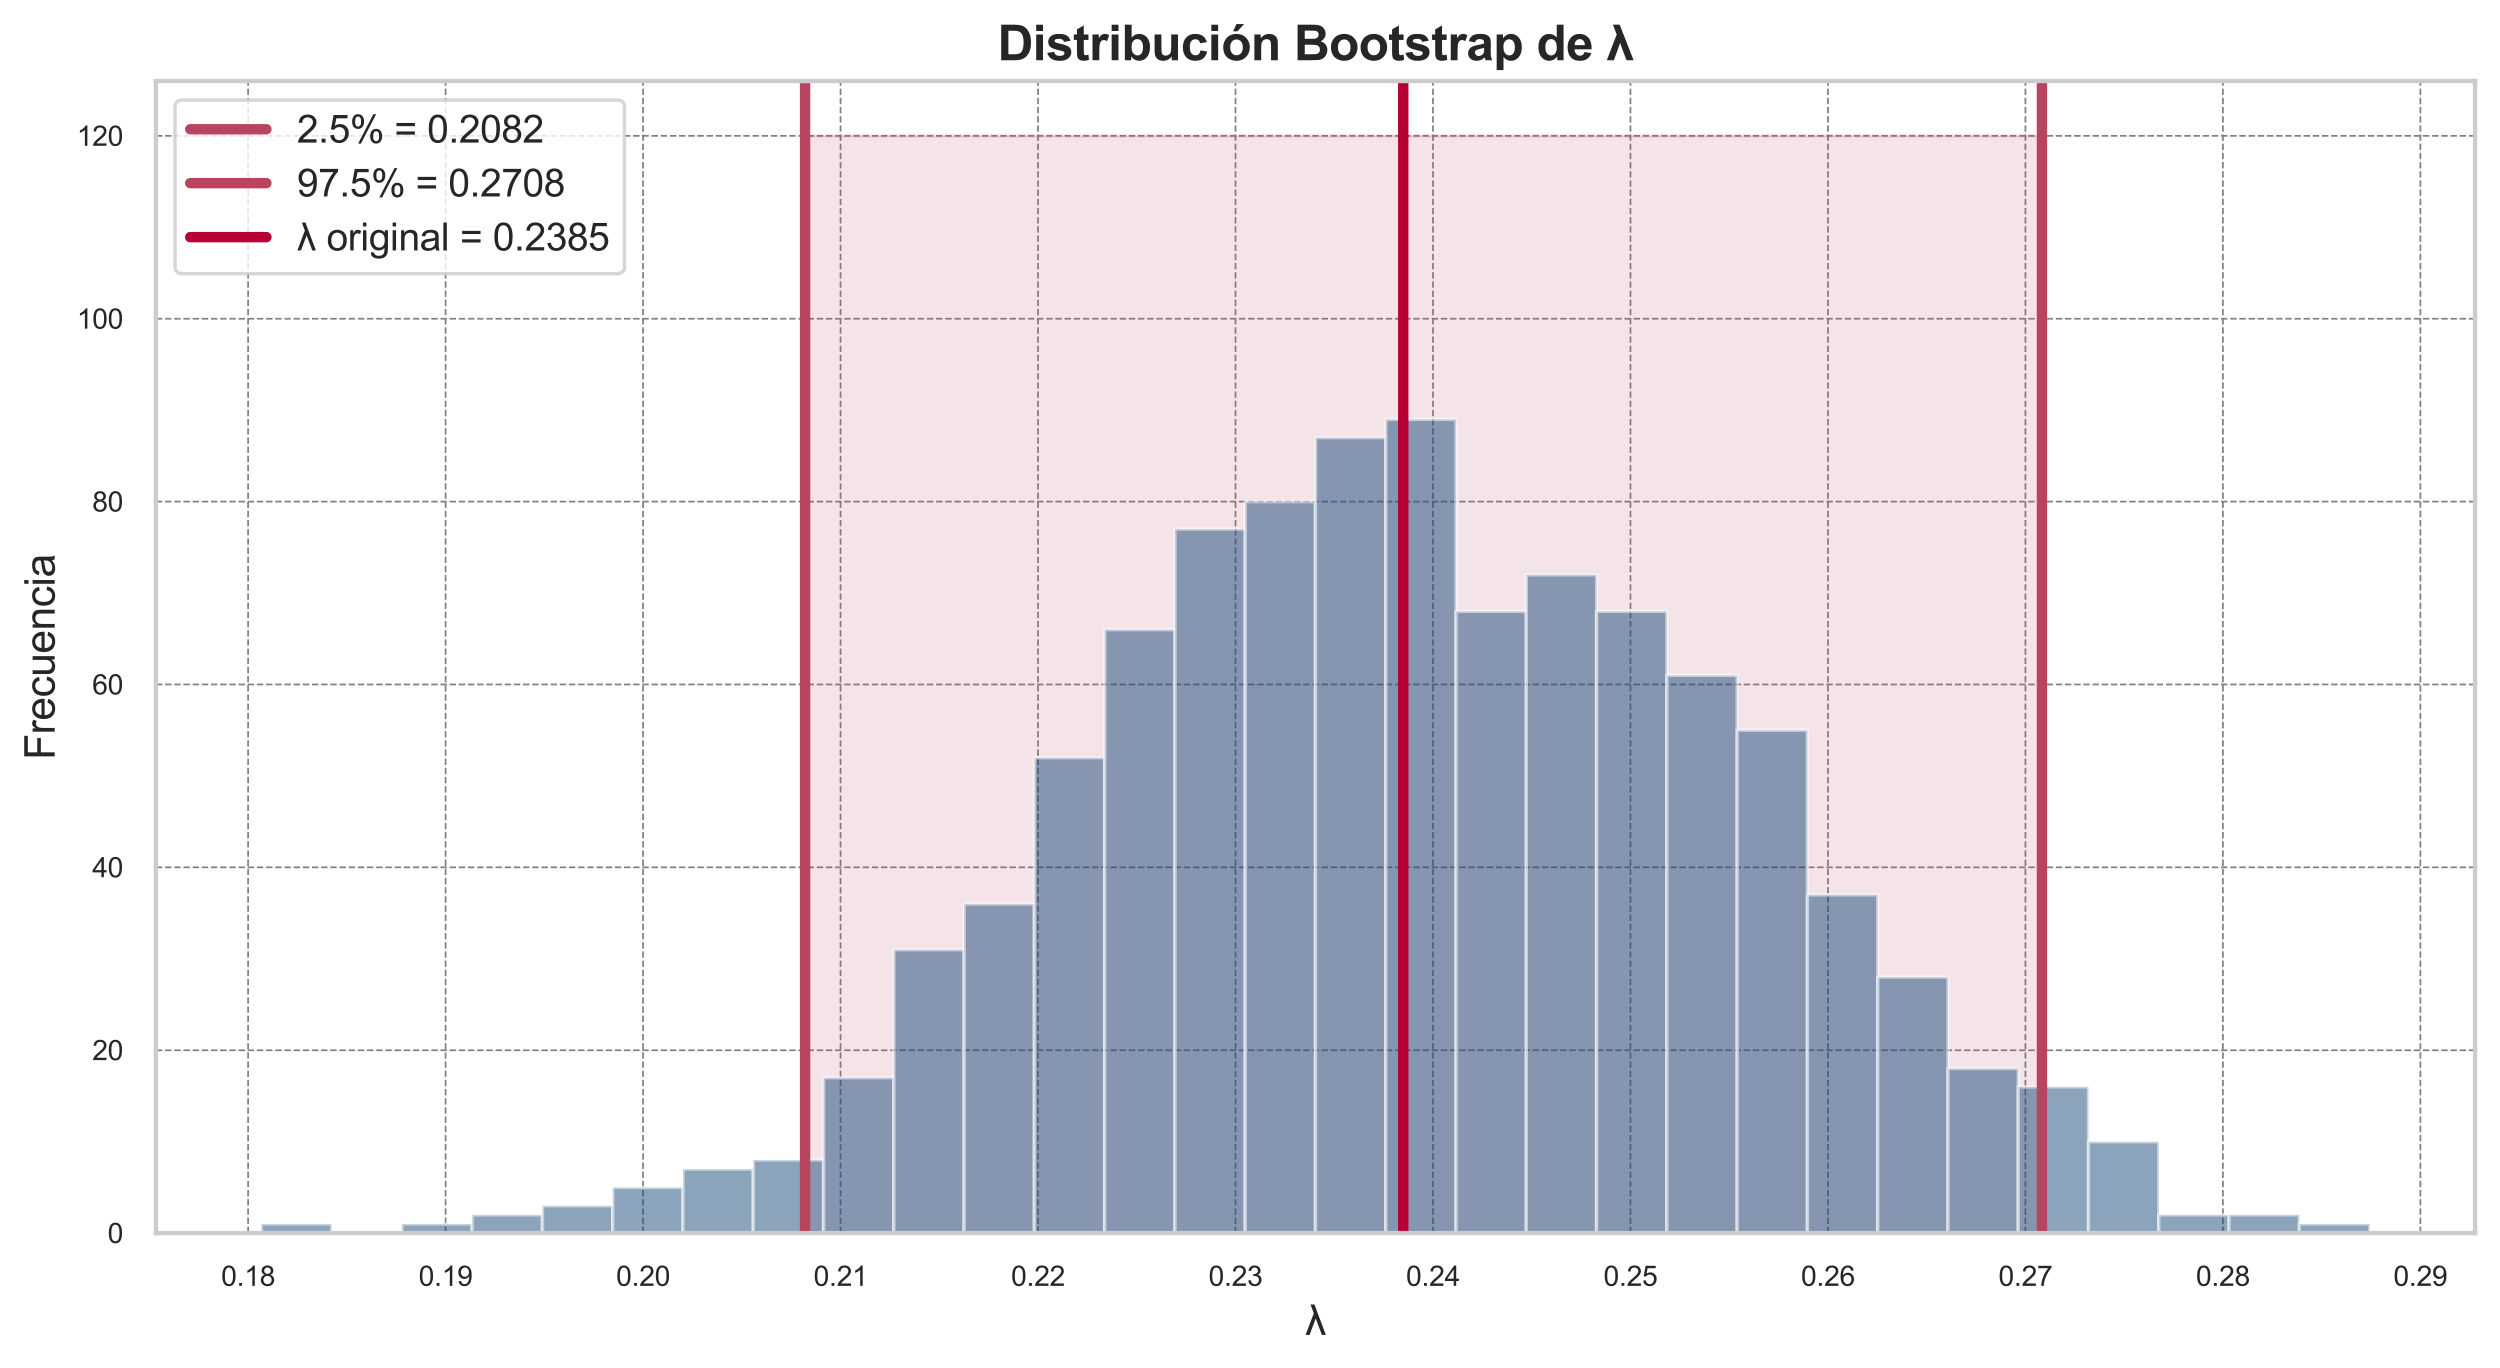 <?xml version="1.0" encoding="utf-8" standalone="no"?>
<!DOCTYPE svg PUBLIC "-//W3C//DTD SVG 1.1//EN"
  "http://www.w3.org/Graphics/SVG/1.1/DTD/svg11.dtd">
<svg xmlns:xlink="http://www.w3.org/1999/xlink" width="721.821pt" height="395.022pt" viewBox="0 0 721.821 395.022" xmlns="http://www.w3.org/2000/svg" version="1.1">
 <defs>
  <style type="text/css">*{stroke-linejoin: round; stroke-linecap: butt}</style>
 </defs>
 <g id="figure_1">
  <g id="patch_1">
   <path d="M 0 395.022 
L 721.821 395.022 
L 721.821 0 
L 0 0 
z
" style="fill: #ffffff"/>
  </g>
  <g id="axes_1">
   <g id="patch_2">
    <path d="M 45.021 356.032 
L 714.621 356.032 
L 714.621 23.392 
L 45.021 23.392 
z
" style="fill: #ffffff"/>
   </g>
   <g id="matplotlib.axis_1">
    <g id="xtick_1">
     <g id="line2d_1">
      <path d="M 71.636 356.032 
L 71.636 23.392 
" clip-path="url(#pc1fbf8df6e)" style="fill: none; stroke-dasharray: 1.85,0.8; stroke-dashoffset: 0; stroke: #808080; stroke-width: 0.5"/>
     </g>
     <g id="text_1">
      <!-- 0.18 -->
      <g style="fill: #262626" transform="translate(63.851 371.258) scale(0.08 -0.08)">
       <defs>
        <path id="ArialMT-30" d="M 266 2259 
Q 266 3072 433 3567 
Q 600 4063 929 4331 
Q 1259 4600 1759 4600 
Q 2128 4600 2406 4451 
Q 2684 4303 2865 4023 
Q 3047 3744 3150 3342 
Q 3253 2941 3253 2259 
Q 3253 1453 3087 958 
Q 2922 463 2592 192 
Q 2263 -78 1759 -78 
Q 1097 -78 719 397 
Q 266 969 266 2259 
z
M 844 2259 
Q 844 1131 1108 757 
Q 1372 384 1759 384 
Q 2147 384 2411 759 
Q 2675 1134 2675 2259 
Q 2675 3391 2411 3762 
Q 2147 4134 1753 4134 
Q 1366 4134 1134 3806 
Q 844 3388 844 2259 
z
" transform="scale(0.016)"/>
        <path id="ArialMT-2e" d="M 581 0 
L 581 641 
L 1222 641 
L 1222 0 
L 581 0 
z
" transform="scale(0.016)"/>
        <path id="ArialMT-31" d="M 2384 0 
L 1822 0 
L 1822 3584 
Q 1619 3391 1289 3197 
Q 959 3003 697 2906 
L 697 3450 
Q 1169 3672 1522 3987 
Q 1875 4303 2022 4600 
L 2384 4600 
L 2384 0 
z
" transform="scale(0.016)"/>
        <path id="ArialMT-38" d="M 1131 2484 
Q 781 2613 612 2850 
Q 444 3088 444 3419 
Q 444 3919 803 4259 
Q 1163 4600 1759 4600 
Q 2359 4600 2725 4251 
Q 3091 3903 3091 3403 
Q 3091 3084 2923 2848 
Q 2756 2613 2416 2484 
Q 2838 2347 3058 2040 
Q 3278 1734 3278 1309 
Q 3278 722 2862 322 
Q 2447 -78 1769 -78 
Q 1091 -78 675 323 
Q 259 725 259 1325 
Q 259 1772 486 2073 
Q 713 2375 1131 2484 
z
M 1019 3438 
Q 1019 3113 1228 2906 
Q 1438 2700 1772 2700 
Q 2097 2700 2305 2904 
Q 2513 3109 2513 3406 
Q 2513 3716 2298 3927 
Q 2084 4138 1766 4138 
Q 1444 4138 1231 3931 
Q 1019 3725 1019 3438 
z
M 838 1322 
Q 838 1081 952 856 
Q 1066 631 1291 507 
Q 1516 384 1775 384 
Q 2178 384 2440 643 
Q 2703 903 2703 1303 
Q 2703 1709 2433 1975 
Q 2163 2241 1756 2241 
Q 1359 2241 1098 1978 
Q 838 1716 838 1322 
z
" transform="scale(0.016)"/>
       </defs>
       <use xlink:href="#ArialMT-30"/>
       <use xlink:href="#ArialMT-2e" x="55.615"/>
       <use xlink:href="#ArialMT-31" x="83.398"/>
       <use xlink:href="#ArialMT-38" x="139.014"/>
      </g>
     </g>
    </g>
    <g id="xtick_2">
     <g id="line2d_2">
      <path d="M 128.654 356.032 
L 128.654 23.392 
" clip-path="url(#pc1fbf8df6e)" style="fill: none; stroke-dasharray: 1.85,0.8; stroke-dashoffset: 0; stroke: #808080; stroke-width: 0.5"/>
     </g>
     <g id="text_2">
      <!-- 0.19 -->
      <g style="fill: #262626" transform="translate(120.869 371.258) scale(0.08 -0.08)">
       <defs>
        <path id="ArialMT-39" d="M 350 1059 
L 891 1109 
Q 959 728 1153 556 
Q 1347 384 1650 384 
Q 1909 384 2104 503 
Q 2300 622 2425 820 
Q 2550 1019 2634 1356 
Q 2719 1694 2719 2044 
Q 2719 2081 2716 2156 
Q 2547 1888 2255 1720 
Q 1963 1553 1622 1553 
Q 1053 1553 659 1965 
Q 266 2378 266 3053 
Q 266 3750 677 4175 
Q 1088 4600 1706 4600 
Q 2153 4600 2523 4359 
Q 2894 4119 3086 3673 
Q 3278 3228 3278 2384 
Q 3278 1506 3087 986 
Q 2897 466 2520 194 
Q 2144 -78 1638 -78 
Q 1100 -78 759 220 
Q 419 519 350 1059 
z
M 2653 3081 
Q 2653 3566 2395 3850 
Q 2138 4134 1775 4134 
Q 1400 4134 1122 3828 
Q 844 3522 844 3034 
Q 844 2597 1108 2323 
Q 1372 2050 1759 2050 
Q 2150 2050 2401 2323 
Q 2653 2597 2653 3081 
z
" transform="scale(0.016)"/>
       </defs>
       <use xlink:href="#ArialMT-30"/>
       <use xlink:href="#ArialMT-2e" x="55.615"/>
       <use xlink:href="#ArialMT-31" x="83.398"/>
       <use xlink:href="#ArialMT-39" x="139.014"/>
      </g>
     </g>
    </g>
    <g id="xtick_3">
     <g id="line2d_3">
      <path d="M 185.672 356.032 
L 185.672 23.392 
" clip-path="url(#pc1fbf8df6e)" style="fill: none; stroke-dasharray: 1.85,0.8; stroke-dashoffset: 0; stroke: #808080; stroke-width: 0.5"/>
     </g>
     <g id="text_3">
      <!-- 0.20 -->
      <g style="fill: #262626" transform="translate(177.887 371.258) scale(0.08 -0.08)">
       <defs>
        <path id="ArialMT-32" d="M 3222 541 
L 3222 0 
L 194 0 
Q 188 203 259 391 
Q 375 700 629 1000 
Q 884 1300 1366 1694 
Q 2113 2306 2375 2664 
Q 2638 3022 2638 3341 
Q 2638 3675 2398 3904 
Q 2159 4134 1775 4134 
Q 1369 4134 1125 3890 
Q 881 3647 878 3216 
L 300 3275 
Q 359 3922 746 4261 
Q 1134 4600 1788 4600 
Q 2447 4600 2831 4234 
Q 3216 3869 3216 3328 
Q 3216 3053 3103 2787 
Q 2991 2522 2730 2228 
Q 2469 1934 1863 1422 
Q 1356 997 1212 845 
Q 1069 694 975 541 
L 3222 541 
z
" transform="scale(0.016)"/>
       </defs>
       <use xlink:href="#ArialMT-30"/>
       <use xlink:href="#ArialMT-2e" x="55.615"/>
       <use xlink:href="#ArialMT-32" x="83.398"/>
       <use xlink:href="#ArialMT-30" x="139.014"/>
      </g>
     </g>
    </g>
    <g id="xtick_4">
     <g id="line2d_4">
      <path d="M 242.689 356.032 
L 242.689 23.392 
" clip-path="url(#pc1fbf8df6e)" style="fill: none; stroke-dasharray: 1.85,0.8; stroke-dashoffset: 0; stroke: #808080; stroke-width: 0.5"/>
     </g>
     <g id="text_4">
      <!-- 0.21 -->
      <g style="fill: #262626" transform="translate(234.905 371.258) scale(0.08 -0.08)">
       <use xlink:href="#ArialMT-30"/>
       <use xlink:href="#ArialMT-2e" x="55.615"/>
       <use xlink:href="#ArialMT-32" x="83.398"/>
       <use xlink:href="#ArialMT-31" x="139.014"/>
      </g>
     </g>
    </g>
    <g id="xtick_5">
     <g id="line2d_5">
      <path d="M 299.707 356.032 
L 299.707 23.392 
" clip-path="url(#pc1fbf8df6e)" style="fill: none; stroke-dasharray: 1.85,0.8; stroke-dashoffset: 0; stroke: #808080; stroke-width: 0.5"/>
     </g>
     <g id="text_5">
      <!-- 0.22 -->
      <g style="fill: #262626" transform="translate(291.923 371.258) scale(0.08 -0.08)">
       <use xlink:href="#ArialMT-30"/>
       <use xlink:href="#ArialMT-2e" x="55.615"/>
       <use xlink:href="#ArialMT-32" x="83.398"/>
       <use xlink:href="#ArialMT-32" x="139.014"/>
      </g>
     </g>
    </g>
    <g id="xtick_6">
     <g id="line2d_6">
      <path d="M 356.725 356.032 
L 356.725 23.392 
" clip-path="url(#pc1fbf8df6e)" style="fill: none; stroke-dasharray: 1.85,0.8; stroke-dashoffset: 0; stroke: #808080; stroke-width: 0.5"/>
     </g>
     <g id="text_6">
      <!-- 0.23 -->
      <g style="fill: #262626" transform="translate(348.941 371.258) scale(0.08 -0.08)">
       <defs>
        <path id="ArialMT-33" d="M 269 1209 
L 831 1284 
Q 928 806 1161 595 
Q 1394 384 1728 384 
Q 2125 384 2398 659 
Q 2672 934 2672 1341 
Q 2672 1728 2419 1979 
Q 2166 2231 1775 2231 
Q 1616 2231 1378 2169 
L 1441 2663 
Q 1497 2656 1531 2656 
Q 1891 2656 2178 2843 
Q 2466 3031 2466 3422 
Q 2466 3731 2256 3934 
Q 2047 4138 1716 4138 
Q 1388 4138 1169 3931 
Q 950 3725 888 3313 
L 325 3413 
Q 428 3978 793 4289 
Q 1159 4600 1703 4600 
Q 2078 4600 2393 4439 
Q 2709 4278 2876 4000 
Q 3044 3722 3044 3409 
Q 3044 3113 2884 2869 
Q 2725 2625 2413 2481 
Q 2819 2388 3044 2092 
Q 3269 1797 3269 1353 
Q 3269 753 2831 336 
Q 2394 -81 1725 -81 
Q 1122 -81 723 278 
Q 325 638 269 1209 
z
" transform="scale(0.016)"/>
       </defs>
       <use xlink:href="#ArialMT-30"/>
       <use xlink:href="#ArialMT-2e" x="55.615"/>
       <use xlink:href="#ArialMT-32" x="83.398"/>
       <use xlink:href="#ArialMT-33" x="139.014"/>
      </g>
     </g>
    </g>
    <g id="xtick_7">
     <g id="line2d_7">
      <path d="M 413.743 356.032 
L 413.743 23.392 
" clip-path="url(#pc1fbf8df6e)" style="fill: none; stroke-dasharray: 1.85,0.8; stroke-dashoffset: 0; stroke: #808080; stroke-width: 0.5"/>
     </g>
     <g id="text_7">
      <!-- 0.24 -->
      <g style="fill: #262626" transform="translate(405.959 371.258) scale(0.08 -0.08)">
       <defs>
        <path id="ArialMT-34" d="M 2069 0 
L 2069 1097 
L 81 1097 
L 81 1613 
L 2172 4581 
L 2631 4581 
L 2631 1613 
L 3250 1613 
L 3250 1097 
L 2631 1097 
L 2631 0 
L 2069 0 
z
M 2069 1613 
L 2069 3678 
L 634 1613 
L 2069 1613 
z
" transform="scale(0.016)"/>
       </defs>
       <use xlink:href="#ArialMT-30"/>
       <use xlink:href="#ArialMT-2e" x="55.615"/>
       <use xlink:href="#ArialMT-32" x="83.398"/>
       <use xlink:href="#ArialMT-34" x="139.014"/>
      </g>
     </g>
    </g>
    <g id="xtick_8">
     <g id="line2d_8">
      <path d="M 470.761 356.032 
L 470.761 23.392 
" clip-path="url(#pc1fbf8df6e)" style="fill: none; stroke-dasharray: 1.85,0.8; stroke-dashoffset: 0; stroke: #808080; stroke-width: 0.5"/>
     </g>
     <g id="text_8">
      <!-- 0.25 -->
      <g style="fill: #262626" transform="translate(462.977 371.258) scale(0.08 -0.08)">
       <defs>
        <path id="ArialMT-35" d="M 266 1200 
L 856 1250 
Q 922 819 1161 601 
Q 1400 384 1738 384 
Q 2144 384 2425 690 
Q 2706 997 2706 1503 
Q 2706 1984 2436 2262 
Q 2166 2541 1728 2541 
Q 1456 2541 1237 2417 
Q 1019 2294 894 2097 
L 366 2166 
L 809 4519 
L 3088 4519 
L 3088 3981 
L 1259 3981 
L 1013 2750 
Q 1425 3038 1878 3038 
Q 2478 3038 2890 2622 
Q 3303 2206 3303 1553 
Q 3303 931 2941 478 
Q 2500 -78 1738 -78 
Q 1113 -78 717 272 
Q 322 622 266 1200 
z
" transform="scale(0.016)"/>
       </defs>
       <use xlink:href="#ArialMT-30"/>
       <use xlink:href="#ArialMT-2e" x="55.615"/>
       <use xlink:href="#ArialMT-32" x="83.398"/>
       <use xlink:href="#ArialMT-35" x="139.014"/>
      </g>
     </g>
    </g>
    <g id="xtick_9">
     <g id="line2d_9">
      <path d="M 527.779 356.032 
L 527.779 23.392 
" clip-path="url(#pc1fbf8df6e)" style="fill: none; stroke-dasharray: 1.85,0.8; stroke-dashoffset: 0; stroke: #808080; stroke-width: 0.5"/>
     </g>
     <g id="text_9">
      <!-- 0.26 -->
      <g style="fill: #262626" transform="translate(519.995 371.258) scale(0.08 -0.08)">
       <defs>
        <path id="ArialMT-36" d="M 3184 3459 
L 2625 3416 
Q 2550 3747 2413 3897 
Q 2184 4138 1850 4138 
Q 1581 4138 1378 3988 
Q 1113 3794 959 3422 
Q 806 3050 800 2363 
Q 1003 2672 1297 2822 
Q 1591 2972 1913 2972 
Q 2475 2972 2870 2558 
Q 3266 2144 3266 1488 
Q 3266 1056 3080 686 
Q 2894 316 2569 119 
Q 2244 -78 1831 -78 
Q 1128 -78 684 439 
Q 241 956 241 2144 
Q 241 3472 731 4075 
Q 1159 4600 1884 4600 
Q 2425 4600 2770 4297 
Q 3116 3994 3184 3459 
z
M 888 1484 
Q 888 1194 1011 928 
Q 1134 663 1356 523 
Q 1578 384 1822 384 
Q 2178 384 2434 671 
Q 2691 959 2691 1453 
Q 2691 1928 2437 2201 
Q 2184 2475 1800 2475 
Q 1419 2475 1153 2201 
Q 888 1928 888 1484 
z
" transform="scale(0.016)"/>
       </defs>
       <use xlink:href="#ArialMT-30"/>
       <use xlink:href="#ArialMT-2e" x="55.615"/>
       <use xlink:href="#ArialMT-32" x="83.398"/>
       <use xlink:href="#ArialMT-36" x="139.014"/>
      </g>
     </g>
    </g>
    <g id="xtick_10">
     <g id="line2d_10">
      <path d="M 584.797 356.032 
L 584.797 23.392 
" clip-path="url(#pc1fbf8df6e)" style="fill: none; stroke-dasharray: 1.85,0.8; stroke-dashoffset: 0; stroke: #808080; stroke-width: 0.5"/>
     </g>
     <g id="text_10">
      <!-- 0.27 -->
      <g style="fill: #262626" transform="translate(577.012 371.258) scale(0.08 -0.08)">
       <defs>
        <path id="ArialMT-37" d="M 303 3981 
L 303 4522 
L 3269 4522 
L 3269 4084 
Q 2831 3619 2401 2847 
Q 1972 2075 1738 1259 
Q 1569 684 1522 0 
L 944 0 
Q 953 541 1156 1306 
Q 1359 2072 1739 2783 
Q 2119 3494 2547 3981 
L 303 3981 
z
" transform="scale(0.016)"/>
       </defs>
       <use xlink:href="#ArialMT-30"/>
       <use xlink:href="#ArialMT-2e" x="55.615"/>
       <use xlink:href="#ArialMT-32" x="83.398"/>
       <use xlink:href="#ArialMT-37" x="139.014"/>
      </g>
     </g>
    </g>
    <g id="xtick_11">
     <g id="line2d_11">
      <path d="M 641.815 356.032 
L 641.815 23.392 
" clip-path="url(#pc1fbf8df6e)" style="fill: none; stroke-dasharray: 1.85,0.8; stroke-dashoffset: 0; stroke: #808080; stroke-width: 0.5"/>
     </g>
     <g id="text_11">
      <!-- 0.28 -->
      <g style="fill: #262626" transform="translate(634.03 371.258) scale(0.08 -0.08)">
       <use xlink:href="#ArialMT-30"/>
       <use xlink:href="#ArialMT-2e" x="55.615"/>
       <use xlink:href="#ArialMT-32" x="83.398"/>
       <use xlink:href="#ArialMT-38" x="139.014"/>
      </g>
     </g>
    </g>
    <g id="xtick_12">
     <g id="line2d_12">
      <path d="M 698.833 356.032 
L 698.833 23.392 
" clip-path="url(#pc1fbf8df6e)" style="fill: none; stroke-dasharray: 1.85,0.8; stroke-dashoffset: 0; stroke: #808080; stroke-width: 0.5"/>
     </g>
     <g id="text_12">
      <!-- 0.29 -->
      <g style="fill: #262626" transform="translate(691.048 371.258) scale(0.08 -0.08)">
       <use xlink:href="#ArialMT-30"/>
       <use xlink:href="#ArialMT-2e" x="55.615"/>
       <use xlink:href="#ArialMT-32" x="83.398"/>
       <use xlink:href="#ArialMT-39" x="139.014"/>
      </g>
     </g>
    </g>
    <g id="text_13">
     <!-- λ -->
     <g style="fill: #262626" transform="translate(376.821 385.437) scale(0.12 -0.12)">
      <defs>
       <path id="ArialMT-3bb" d="M 1597 2481 
L 669 0 
L 75 0 
L 1306 3256 
L 813 4581 
L 1406 4581 
L 3119 0 
L 2525 0 
L 1597 2481 
z
" transform="scale(0.016)"/>
      </defs>
      <use xlink:href="#ArialMT-3bb"/>
     </g>
    </g>
   </g>
   <g id="matplotlib.axis_2">
    <g id="ytick_1">
     <g id="line2d_13">
      <path d="M 45.021 356.032 
L 714.621 356.032 
" clip-path="url(#pc1fbf8df6e)" style="fill: none; stroke-dasharray: 1.85,0.8; stroke-dashoffset: 0; stroke: #808080; stroke-width: 0.5"/>
     </g>
     <g id="text_14">
      <!-- 0 -->
      <g style="fill: #262626" transform="translate(31.072 358.895) scale(0.08 -0.08)">
       <use xlink:href="#ArialMT-30"/>
      </g>
     </g>
    </g>
    <g id="ytick_2">
     <g id="line2d_14">
      <path d="M 45.021 303.232 
L 714.621 303.232 
" clip-path="url(#pc1fbf8df6e)" style="fill: none; stroke-dasharray: 1.85,0.8; stroke-dashoffset: 0; stroke: #808080; stroke-width: 0.5"/>
     </g>
     <g id="text_15">
      <!-- 20 -->
      <g style="fill: #262626" transform="translate(26.623 306.095) scale(0.08 -0.08)">
       <use xlink:href="#ArialMT-32"/>
       <use xlink:href="#ArialMT-30" x="55.615"/>
      </g>
     </g>
    </g>
    <g id="ytick_3">
     <g id="line2d_15">
      <path d="M 45.021 250.432 
L 714.621 250.432 
" clip-path="url(#pc1fbf8df6e)" style="fill: none; stroke-dasharray: 1.85,0.8; stroke-dashoffset: 0; stroke: #808080; stroke-width: 0.5"/>
     </g>
     <g id="text_16">
      <!-- 40 -->
      <g style="fill: #262626" transform="translate(26.623 253.295) scale(0.08 -0.08)">
       <use xlink:href="#ArialMT-34"/>
       <use xlink:href="#ArialMT-30" x="55.615"/>
      </g>
     </g>
    </g>
    <g id="ytick_4">
     <g id="line2d_16">
      <path d="M 45.021 197.632 
L 714.621 197.632 
" clip-path="url(#pc1fbf8df6e)" style="fill: none; stroke-dasharray: 1.85,0.8; stroke-dashoffset: 0; stroke: #808080; stroke-width: 0.5"/>
     </g>
     <g id="text_17">
      <!-- 60 -->
      <g style="fill: #262626" transform="translate(26.623 200.495) scale(0.08 -0.08)">
       <use xlink:href="#ArialMT-36"/>
       <use xlink:href="#ArialMT-30" x="55.615"/>
      </g>
     </g>
    </g>
    <g id="ytick_5">
     <g id="line2d_17">
      <path d="M 45.021 144.832 
L 714.621 144.832 
" clip-path="url(#pc1fbf8df6e)" style="fill: none; stroke-dasharray: 1.85,0.8; stroke-dashoffset: 0; stroke: #808080; stroke-width: 0.5"/>
     </g>
     <g id="text_18">
      <!-- 80 -->
      <g style="fill: #262626" transform="translate(26.623 147.695) scale(0.08 -0.08)">
       <use xlink:href="#ArialMT-38"/>
       <use xlink:href="#ArialMT-30" x="55.615"/>
      </g>
     </g>
    </g>
    <g id="ytick_6">
     <g id="line2d_18">
      <path d="M 45.021 92.032 
L 714.621 92.032 
" clip-path="url(#pc1fbf8df6e)" style="fill: none; stroke-dasharray: 1.85,0.8; stroke-dashoffset: 0; stroke: #808080; stroke-width: 0.5"/>
     </g>
     <g id="text_19">
      <!-- 100 -->
      <g style="fill: #262626" transform="translate(22.174 94.895) scale(0.08 -0.08)">
       <use xlink:href="#ArialMT-31"/>
       <use xlink:href="#ArialMT-30" x="55.615"/>
       <use xlink:href="#ArialMT-30" x="111.23"/>
      </g>
     </g>
    </g>
    <g id="ytick_7">
     <g id="line2d_19">
      <path d="M 45.021 39.232 
L 714.621 39.232 
" clip-path="url(#pc1fbf8df6e)" style="fill: none; stroke-dasharray: 1.85,0.8; stroke-dashoffset: 0; stroke: #808080; stroke-width: 0.5"/>
     </g>
     <g id="text_20">
      <!-- 120 -->
      <g style="fill: #262626" transform="translate(22.174 42.095) scale(0.08 -0.08)">
       <use xlink:href="#ArialMT-31"/>
       <use xlink:href="#ArialMT-32" x="55.615"/>
       <use xlink:href="#ArialMT-30" x="111.23"/>
      </g>
     </g>
    </g>
    <g id="text_21">
     <!-- Frecuencia -->
     <g style="fill: #262626" transform="translate(15.789 219.39) rotate(-90) scale(0.12 -0.12)">
      <defs>
       <path id="ArialMT-46" d="M 525 0 
L 525 4581 
L 3616 4581 
L 3616 4041 
L 1131 4041 
L 1131 2622 
L 3281 2622 
L 3281 2081 
L 1131 2081 
L 1131 0 
L 525 0 
z
" transform="scale(0.016)"/>
       <path id="ArialMT-72" d="M 416 0 
L 416 3319 
L 922 3319 
L 922 2816 
Q 1116 3169 1280 3281 
Q 1444 3394 1641 3394 
Q 1925 3394 2219 3213 
L 2025 2691 
Q 1819 2813 1613 2813 
Q 1428 2813 1281 2702 
Q 1134 2591 1072 2394 
Q 978 2094 978 1738 
L 978 0 
L 416 0 
z
" transform="scale(0.016)"/>
       <path id="ArialMT-65" d="M 2694 1069 
L 3275 997 
Q 3138 488 2766 206 
Q 2394 -75 1816 -75 
Q 1088 -75 661 373 
Q 234 822 234 1631 
Q 234 2469 665 2931 
Q 1097 3394 1784 3394 
Q 2450 3394 2872 2941 
Q 3294 2488 3294 1666 
Q 3294 1616 3291 1516 
L 816 1516 
Q 847 969 1125 678 
Q 1403 388 1819 388 
Q 2128 388 2347 550 
Q 2566 713 2694 1069 
z
M 847 1978 
L 2700 1978 
Q 2663 2397 2488 2606 
Q 2219 2931 1791 2931 
Q 1403 2931 1139 2672 
Q 875 2413 847 1978 
z
" transform="scale(0.016)"/>
       <path id="ArialMT-63" d="M 2588 1216 
L 3141 1144 
Q 3050 572 2676 248 
Q 2303 -75 1759 -75 
Q 1078 -75 664 370 
Q 250 816 250 1647 
Q 250 2184 428 2587 
Q 606 2991 970 3192 
Q 1334 3394 1763 3394 
Q 2303 3394 2647 3120 
Q 2991 2847 3088 2344 
L 2541 2259 
Q 2463 2594 2264 2762 
Q 2066 2931 1784 2931 
Q 1359 2931 1093 2626 
Q 828 2322 828 1663 
Q 828 994 1084 691 
Q 1341 388 1753 388 
Q 2084 388 2306 591 
Q 2528 794 2588 1216 
z
" transform="scale(0.016)"/>
       <path id="ArialMT-75" d="M 2597 0 
L 2597 488 
Q 2209 -75 1544 -75 
Q 1250 -75 995 37 
Q 741 150 617 320 
Q 494 491 444 738 
Q 409 903 409 1263 
L 409 3319 
L 972 3319 
L 972 1478 
Q 972 1038 1006 884 
Q 1059 663 1231 536 
Q 1403 409 1656 409 
Q 1909 409 2131 539 
Q 2353 669 2445 892 
Q 2538 1116 2538 1541 
L 2538 3319 
L 3100 3319 
L 3100 0 
L 2597 0 
z
" transform="scale(0.016)"/>
       <path id="ArialMT-6e" d="M 422 0 
L 422 3319 
L 928 3319 
L 928 2847 
Q 1294 3394 1984 3394 
Q 2284 3394 2536 3286 
Q 2788 3178 2913 3003 
Q 3038 2828 3088 2588 
Q 3119 2431 3119 2041 
L 3119 0 
L 2556 0 
L 2556 2019 
Q 2556 2363 2490 2533 
Q 2425 2703 2258 2804 
Q 2091 2906 1866 2906 
Q 1506 2906 1245 2678 
Q 984 2450 984 1813 
L 984 0 
L 422 0 
z
" transform="scale(0.016)"/>
       <path id="ArialMT-69" d="M 425 3934 
L 425 4581 
L 988 4581 
L 988 3934 
L 425 3934 
z
M 425 0 
L 425 3319 
L 988 3319 
L 988 0 
L 425 0 
z
" transform="scale(0.016)"/>
       <path id="ArialMT-61" d="M 2588 409 
Q 2275 144 1986 34 
Q 1697 -75 1366 -75 
Q 819 -75 525 192 
Q 231 459 231 875 
Q 231 1119 342 1320 
Q 453 1522 633 1644 
Q 813 1766 1038 1828 
Q 1203 1872 1538 1913 
Q 2219 1994 2541 2106 
Q 2544 2222 2544 2253 
Q 2544 2597 2384 2738 
Q 2169 2928 1744 2928 
Q 1347 2928 1158 2789 
Q 969 2650 878 2297 
L 328 2372 
Q 403 2725 575 2942 
Q 747 3159 1072 3276 
Q 1397 3394 1825 3394 
Q 2250 3394 2515 3294 
Q 2781 3194 2906 3042 
Q 3031 2891 3081 2659 
Q 3109 2516 3109 2141 
L 3109 1391 
Q 3109 606 3145 398 
Q 3181 191 3288 0 
L 2700 0 
Q 2613 175 2588 409 
z
M 2541 1666 
Q 2234 1541 1622 1453 
Q 1275 1403 1131 1340 
Q 988 1278 909 1158 
Q 831 1038 831 891 
Q 831 666 1001 516 
Q 1172 366 1500 366 
Q 1825 366 2078 508 
Q 2331 650 2450 897 
Q 2541 1088 2541 1459 
L 2541 1666 
z
" transform="scale(0.016)"/>
      </defs>
      <use xlink:href="#ArialMT-46"/>
      <use xlink:href="#ArialMT-72" x="61.084"/>
      <use xlink:href="#ArialMT-65" x="94.385"/>
      <use xlink:href="#ArialMT-63" x="150"/>
      <use xlink:href="#ArialMT-75" x="200"/>
      <use xlink:href="#ArialMT-65" x="255.615"/>
      <use xlink:href="#ArialMT-6e" x="311.23"/>
      <use xlink:href="#ArialMT-63" x="366.846"/>
      <use xlink:href="#ArialMT-69" x="416.846"/>
      <use xlink:href="#ArialMT-61" x="439.062"/>
     </g>
    </g>
   </g>
   <g id="PolyCollection_1">
    <defs>
     <path id="m73329e2094" d="M 589.567 -38.991 
L 232.448 -38.991 
L 232.448 -355.791 
L 589.567 -355.791 
L 589.567 -355.791 
L 589.567 -38.991 
z
" style="stroke: #b9445f; stroke-opacity: 0.15"/>
    </defs>
    <g clip-path="url(#pc1fbf8df6e)">
     <use xlink:href="#m73329e2094" x="0" y="395.022" style="fill: #b9445f; fill-opacity: 0.15; stroke: #b9445f; stroke-opacity: 0.15"/>
    </g>
   </g>
   <g id="patch_3">
    <path d="M 75.457 356.032 
L 95.748 356.032 
L 95.748 353.392 
L 75.457 353.392 
z
" clip-path="url(#pc1fbf8df6e)" style="fill: #194a7a; opacity: 0.5; stroke: #ffffff; stroke-linejoin: miter"/>
   </g>
   <g id="patch_4">
    <path d="M 95.748 356.032 
L 116.039 356.032 
L 116.039 356.032 
L 95.748 356.032 
z
" clip-path="url(#pc1fbf8df6e)" style="fill: #194a7a; opacity: 0.5; stroke: #ffffff; stroke-linejoin: miter"/>
   </g>
   <g id="patch_5">
    <path d="M 116.039 356.032 
L 136.33 356.032 
L 136.33 353.392 
L 116.039 353.392 
z
" clip-path="url(#pc1fbf8df6e)" style="fill: #194a7a; opacity: 0.5; stroke: #ffffff; stroke-linejoin: miter"/>
   </g>
   <g id="patch_6">
    <path d="M 136.33 356.032 
L 156.621 356.032 
L 156.621 350.752 
L 136.33 350.752 
z
" clip-path="url(#pc1fbf8df6e)" style="fill: #194a7a; opacity: 0.5; stroke: #ffffff; stroke-linejoin: miter"/>
   </g>
   <g id="patch_7">
    <path d="M 156.621 356.032 
L 176.912 356.032 
L 176.912 348.112 
L 156.621 348.112 
z
" clip-path="url(#pc1fbf8df6e)" style="fill: #194a7a; opacity: 0.5; stroke: #ffffff; stroke-linejoin: miter"/>
   </g>
   <g id="patch_8">
    <path d="M 176.912 356.032 
L 197.202 356.032 
L 197.202 342.832 
L 176.912 342.832 
z
" clip-path="url(#pc1fbf8df6e)" style="fill: #194a7a; opacity: 0.5; stroke: #ffffff; stroke-linejoin: miter"/>
   </g>
   <g id="patch_9">
    <path d="M 197.202 356.032 
L 217.493 356.032 
L 217.493 337.552 
L 197.202 337.552 
z
" clip-path="url(#pc1fbf8df6e)" style="fill: #194a7a; opacity: 0.5; stroke: #ffffff; stroke-linejoin: miter"/>
   </g>
   <g id="patch_10">
    <path d="M 217.493 356.032 
L 237.784 356.032 
L 237.784 334.912 
L 217.493 334.912 
z
" clip-path="url(#pc1fbf8df6e)" style="fill: #194a7a; opacity: 0.5; stroke: #ffffff; stroke-linejoin: miter"/>
   </g>
   <g id="patch_11">
    <path d="M 237.784 356.032 
L 258.075 356.032 
L 258.075 311.152 
L 237.784 311.152 
z
" clip-path="url(#pc1fbf8df6e)" style="fill: #194a7a; opacity: 0.5; stroke: #ffffff; stroke-linejoin: miter"/>
   </g>
   <g id="patch_12">
    <path d="M 258.075 356.032 
L 278.366 356.032 
L 278.366 274.192 
L 258.075 274.192 
z
" clip-path="url(#pc1fbf8df6e)" style="fill: #194a7a; opacity: 0.5; stroke: #ffffff; stroke-linejoin: miter"/>
   </g>
   <g id="patch_13">
    <path d="M 278.366 356.032 
L 298.657 356.032 
L 298.657 260.992 
L 278.366 260.992 
z
" clip-path="url(#pc1fbf8df6e)" style="fill: #194a7a; opacity: 0.5; stroke: #ffffff; stroke-linejoin: miter"/>
   </g>
   <g id="patch_14">
    <path d="M 298.657 356.032 
L 318.948 356.032 
L 318.948 218.752 
L 298.657 218.752 
z
" clip-path="url(#pc1fbf8df6e)" style="fill: #194a7a; opacity: 0.5; stroke: #ffffff; stroke-linejoin: miter"/>
   </g>
   <g id="patch_15">
    <path d="M 318.948 356.032 
L 339.239 356.032 
L 339.239 181.792 
L 318.948 181.792 
z
" clip-path="url(#pc1fbf8df6e)" style="fill: #194a7a; opacity: 0.5; stroke: #ffffff; stroke-linejoin: miter"/>
   </g>
   <g id="patch_16">
    <path d="M 339.239 356.032 
L 359.53 356.032 
L 359.53 152.752 
L 339.239 152.752 
z
" clip-path="url(#pc1fbf8df6e)" style="fill: #194a7a; opacity: 0.5; stroke: #ffffff; stroke-linejoin: miter"/>
   </g>
   <g id="patch_17">
    <path d="M 359.53 356.032 
L 379.821 356.032 
L 379.821 144.832 
L 359.53 144.832 
z
" clip-path="url(#pc1fbf8df6e)" style="fill: #194a7a; opacity: 0.5; stroke: #ffffff; stroke-linejoin: miter"/>
   </g>
   <g id="patch_18">
    <path d="M 379.821 356.032 
L 400.112 356.032 
L 400.112 126.352 
L 379.821 126.352 
z
" clip-path="url(#pc1fbf8df6e)" style="fill: #194a7a; opacity: 0.5; stroke: #ffffff; stroke-linejoin: miter"/>
   </g>
   <g id="patch_19">
    <path d="M 400.112 356.032 
L 420.402 356.032 
L 420.402 121.072 
L 400.112 121.072 
z
" clip-path="url(#pc1fbf8df6e)" style="fill: #194a7a; opacity: 0.5; stroke: #ffffff; stroke-linejoin: miter"/>
   </g>
   <g id="patch_20">
    <path d="M 420.402 356.032 
L 440.693 356.032 
L 440.693 176.512 
L 420.402 176.512 
z
" clip-path="url(#pc1fbf8df6e)" style="fill: #194a7a; opacity: 0.5; stroke: #ffffff; stroke-linejoin: miter"/>
   </g>
   <g id="patch_21">
    <path d="M 440.693 356.032 
L 460.984 356.032 
L 460.984 165.952 
L 440.693 165.952 
z
" clip-path="url(#pc1fbf8df6e)" style="fill: #194a7a; opacity: 0.5; stroke: #ffffff; stroke-linejoin: miter"/>
   </g>
   <g id="patch_22">
    <path d="M 460.984 356.032 
L 481.275 356.032 
L 481.275 176.512 
L 460.984 176.512 
z
" clip-path="url(#pc1fbf8df6e)" style="fill: #194a7a; opacity: 0.5; stroke: #ffffff; stroke-linejoin: miter"/>
   </g>
   <g id="patch_23">
    <path d="M 481.275 356.032 
L 501.566 356.032 
L 501.566 194.992 
L 481.275 194.992 
z
" clip-path="url(#pc1fbf8df6e)" style="fill: #194a7a; opacity: 0.5; stroke: #ffffff; stroke-linejoin: miter"/>
   </g>
   <g id="patch_24">
    <path d="M 501.566 356.032 
L 521.857 356.032 
L 521.857 210.832 
L 501.566 210.832 
z
" clip-path="url(#pc1fbf8df6e)" style="fill: #194a7a; opacity: 0.5; stroke: #ffffff; stroke-linejoin: miter"/>
   </g>
   <g id="patch_25">
    <path d="M 521.857 356.032 
L 542.148 356.032 
L 542.148 258.352 
L 521.857 258.352 
z
" clip-path="url(#pc1fbf8df6e)" style="fill: #194a7a; opacity: 0.5; stroke: #ffffff; stroke-linejoin: miter"/>
   </g>
   <g id="patch_26">
    <path d="M 542.148 356.032 
L 562.439 356.032 
L 562.439 282.112 
L 542.148 282.112 
z
" clip-path="url(#pc1fbf8df6e)" style="fill: #194a7a; opacity: 0.5; stroke: #ffffff; stroke-linejoin: miter"/>
   </g>
   <g id="patch_27">
    <path d="M 562.439 356.032 
L 582.73 356.032 
L 582.73 308.512 
L 562.439 308.512 
z
" clip-path="url(#pc1fbf8df6e)" style="fill: #194a7a; opacity: 0.5; stroke: #ffffff; stroke-linejoin: miter"/>
   </g>
   <g id="patch_28">
    <path d="M 582.73 356.032 
L 603.021 356.032 
L 603.021 313.792 
L 582.73 313.792 
z
" clip-path="url(#pc1fbf8df6e)" style="fill: #194a7a; opacity: 0.5; stroke: #ffffff; stroke-linejoin: miter"/>
   </g>
   <g id="patch_29">
    <path d="M 603.021 356.032 
L 623.312 356.032 
L 623.312 329.632 
L 603.021 329.632 
z
" clip-path="url(#pc1fbf8df6e)" style="fill: #194a7a; opacity: 0.5; stroke: #ffffff; stroke-linejoin: miter"/>
   </g>
   <g id="patch_30">
    <path d="M 623.312 356.032 
L 643.602 356.032 
L 643.602 350.752 
L 623.312 350.752 
z
" clip-path="url(#pc1fbf8df6e)" style="fill: #194a7a; opacity: 0.5; stroke: #ffffff; stroke-linejoin: miter"/>
   </g>
   <g id="patch_31">
    <path d="M 643.602 356.032 
L 663.893 356.032 
L 663.893 350.752 
L 643.602 350.752 
z
" clip-path="url(#pc1fbf8df6e)" style="fill: #194a7a; opacity: 0.5; stroke: #ffffff; stroke-linejoin: miter"/>
   </g>
   <g id="patch_32">
    <path d="M 663.893 356.032 
L 684.184 356.032 
L 684.184 353.392 
L 663.893 353.392 
z
" clip-path="url(#pc1fbf8df6e)" style="fill: #194a7a; opacity: 0.5; stroke: #ffffff; stroke-linejoin: miter"/>
   </g>
   <g id="line2d_20">
    <path d="M 232.448 356.032 
L 232.448 23.392 
" clip-path="url(#pc1fbf8df6e)" style="fill: none; stroke: #b9445f; stroke-width: 3; stroke-linecap: round"/>
   </g>
   <g id="line2d_21">
    <path d="M 589.567 356.032 
L 589.567 23.392 
" clip-path="url(#pc1fbf8df6e)" style="fill: none; stroke: #b9445f; stroke-width: 3; stroke-linecap: round"/>
   </g>
   <g id="line2d_22">
    <path d="M 405.159 356.032 
L 405.159 23.392 
" clip-path="url(#pc1fbf8df6e)" style="fill: none; stroke: #b60033; stroke-width: 3; stroke-linecap: round"/>
   </g>
   <g id="patch_33">
    <path d="M 45.021 356.032 
L 45.021 23.392 
" style="fill: none; stroke: #cccccc; stroke-width: 1.25; stroke-linejoin: miter; stroke-linecap: square"/>
   </g>
   <g id="patch_34">
    <path d="M 714.621 356.032 
L 714.621 23.392 
" style="fill: none; stroke: #cccccc; stroke-width: 1.25; stroke-linejoin: miter; stroke-linecap: square"/>
   </g>
   <g id="patch_35">
    <path d="M 45.021 356.032 
L 714.621 356.032 
" style="fill: none; stroke: #cccccc; stroke-width: 1.25; stroke-linejoin: miter; stroke-linecap: square"/>
   </g>
   <g id="patch_36">
    <path d="M 45.021 23.392 
L 714.621 23.392 
" style="fill: none; stroke: #cccccc; stroke-width: 1.25; stroke-linejoin: miter; stroke-linecap: square"/>
   </g>
   <g id="text_22">
    <!-- Distribución Bootstrap de λ -->
    <g style="fill: #262626" transform="translate(288.041 17.392) scale(0.14 -0.14)">
     <defs>
      <path id="Arial-BoldMT-44" d="M 463 4581 
L 2153 4581 
Q 2725 4581 3025 4494 
Q 3428 4375 3715 4072 
Q 4003 3769 4153 3330 
Q 4303 2891 4303 2247 
Q 4303 1681 4163 1272 
Q 3991 772 3672 463 
Q 3431 228 3022 97 
Q 2716 0 2203 0 
L 463 0 
L 463 4581 
z
M 1388 3806 
L 1388 772 
L 2078 772 
Q 2466 772 2638 816 
Q 2863 872 3011 1006 
Q 3159 1141 3253 1448 
Q 3347 1756 3347 2288 
Q 3347 2819 3253 3103 
Q 3159 3388 2990 3547 
Q 2822 3706 2563 3763 
Q 2369 3806 1803 3806 
L 1388 3806 
z
" transform="scale(0.016)"/>
      <path id="Arial-BoldMT-69" d="M 459 3769 
L 459 4581 
L 1338 4581 
L 1338 3769 
L 459 3769 
z
M 459 0 
L 459 3319 
L 1338 3319 
L 1338 0 
L 459 0 
z
" transform="scale(0.016)"/>
      <path id="Arial-BoldMT-73" d="M 150 947 
L 1031 1081 
Q 1088 825 1259 692 
Q 1431 559 1741 559 
Q 2081 559 2253 684 
Q 2369 772 2369 919 
Q 2369 1019 2306 1084 
Q 2241 1147 2013 1200 
Q 950 1434 666 1628 
Q 272 1897 272 2375 
Q 272 2806 612 3100 
Q 953 3394 1669 3394 
Q 2350 3394 2681 3172 
Q 3013 2950 3138 2516 
L 2309 2363 
Q 2256 2556 2107 2659 
Q 1959 2763 1684 2763 
Q 1338 2763 1188 2666 
Q 1088 2597 1088 2488 
Q 1088 2394 1175 2328 
Q 1294 2241 1995 2081 
Q 2697 1922 2975 1691 
Q 3250 1456 3250 1038 
Q 3250 581 2869 253 
Q 2488 -75 1741 -75 
Q 1063 -75 667 200 
Q 272 475 150 947 
z
" transform="scale(0.016)"/>
      <path id="Arial-BoldMT-74" d="M 1981 3319 
L 1981 2619 
L 1381 2619 
L 1381 1281 
Q 1381 875 1398 808 
Q 1416 741 1477 697 
Q 1538 653 1625 653 
Q 1747 653 1978 738 
L 2053 56 
Q 1747 -75 1359 -75 
Q 1122 -75 931 4 
Q 741 84 652 211 
Q 563 338 528 553 
Q 500 706 500 1172 
L 500 2619 
L 97 2619 
L 97 3319 
L 500 3319 
L 500 3978 
L 1381 4491 
L 1381 3319 
L 1981 3319 
z
" transform="scale(0.016)"/>
      <path id="Arial-BoldMT-72" d="M 1300 0 
L 422 0 
L 422 3319 
L 1238 3319 
L 1238 2847 
Q 1447 3181 1614 3287 
Q 1781 3394 1994 3394 
Q 2294 3394 2572 3228 
L 2300 2463 
Q 2078 2606 1888 2606 
Q 1703 2606 1575 2504 
Q 1447 2403 1373 2137 
Q 1300 1872 1300 1025 
L 1300 0 
z
" transform="scale(0.016)"/>
      <path id="Arial-BoldMT-62" d="M 422 0 
L 422 4581 
L 1300 4581 
L 1300 2931 
Q 1706 3394 2263 3394 
Q 2869 3394 3266 2955 
Q 3663 2516 3663 1694 
Q 3663 844 3258 384 
Q 2853 -75 2275 -75 
Q 1991 -75 1714 67 
Q 1438 209 1238 488 
L 1238 0 
L 422 0 
z
M 1294 1731 
Q 1294 1216 1456 969 
Q 1684 619 2063 619 
Q 2353 619 2558 867 
Q 2763 1116 2763 1650 
Q 2763 2219 2556 2470 
Q 2350 2722 2028 2722 
Q 1713 2722 1503 2476 
Q 1294 2231 1294 1731 
z
" transform="scale(0.016)"/>
      <path id="Arial-BoldMT-75" d="M 2644 0 
L 2644 497 
Q 2463 231 2167 78 
Q 1872 -75 1544 -75 
Q 1209 -75 943 72 
Q 678 219 559 484 
Q 441 750 441 1219 
L 441 3319 
L 1319 3319 
L 1319 1794 
Q 1319 1094 1367 936 
Q 1416 778 1544 686 
Q 1672 594 1869 594 
Q 2094 594 2272 717 
Q 2450 841 2515 1023 
Q 2581 1206 2581 1919 
L 2581 3319 
L 3459 3319 
L 3459 0 
L 2644 0 
z
" transform="scale(0.016)"/>
      <path id="Arial-BoldMT-63" d="M 3353 2338 
L 2488 2181 
Q 2444 2441 2289 2572 
Q 2134 2703 1888 2703 
Q 1559 2703 1364 2476 
Q 1169 2250 1169 1719 
Q 1169 1128 1367 884 
Q 1566 641 1900 641 
Q 2150 641 2309 783 
Q 2469 925 2534 1272 
L 3397 1125 
Q 3263 531 2881 228 
Q 2500 -75 1859 -75 
Q 1131 -75 698 384 
Q 266 844 266 1656 
Q 266 2478 700 2936 
Q 1134 3394 1875 3394 
Q 2481 3394 2839 3133 
Q 3197 2872 3353 2338 
z
" transform="scale(0.016)"/>
      <path id="Arial-BoldMT-f3" d="M 256 1706 
Q 256 2144 472 2553 
Q 688 2963 1083 3178 
Q 1478 3394 1966 3394 
Q 2719 3394 3200 2905 
Q 3681 2416 3681 1669 
Q 3681 916 3195 420 
Q 2709 -75 1972 -75 
Q 1516 -75 1102 131 
Q 688 338 472 736 
Q 256 1134 256 1706 
z
M 1156 1659 
Q 1156 1166 1390 903 
Q 1625 641 1969 641 
Q 2313 641 2545 903 
Q 2778 1166 2778 1666 
Q 2778 2153 2545 2415 
Q 2313 2678 1969 2678 
Q 1625 2678 1390 2415 
Q 1156 2153 1156 1659 
z
M 1528 3725 
L 1960 4659 
L 2944 4659 
L 2085 3725 
L 1528 3725 
z
" transform="scale(0.016)"/>
      <path id="Arial-BoldMT-6e" d="M 3478 0 
L 2600 0 
L 2600 1694 
Q 2600 2231 2544 2389 
Q 2488 2547 2361 2634 
Q 2234 2722 2056 2722 
Q 1828 2722 1647 2597 
Q 1466 2472 1398 2265 
Q 1331 2059 1331 1503 
L 1331 0 
L 453 0 
L 453 3319 
L 1269 3319 
L 1269 2831 
Q 1703 3394 2363 3394 
Q 2653 3394 2893 3289 
Q 3134 3184 3257 3021 
Q 3381 2859 3429 2653 
Q 3478 2447 3478 2063 
L 3478 0 
z
" transform="scale(0.016)"/>
      <path id="Arial-BoldMT-20" transform="scale(0.016)"/>
      <path id="Arial-BoldMT-42" d="M 469 4581 
L 2300 4581 
Q 2844 4581 3111 4536 
Q 3378 4491 3589 4347 
Q 3800 4203 3940 3964 
Q 4081 3725 4081 3428 
Q 4081 3106 3907 2837 
Q 3734 2569 3438 2434 
Q 3856 2313 4081 2019 
Q 4306 1725 4306 1328 
Q 4306 1016 4161 720 
Q 4016 425 3764 248 
Q 3513 72 3144 31 
Q 2913 6 2028 0 
L 469 0 
L 469 4581 
z
M 1394 3819 
L 1394 2759 
L 2000 2759 
Q 2541 2759 2672 2775 
Q 2909 2803 3045 2939 
Q 3181 3075 3181 3297 
Q 3181 3509 3064 3642 
Q 2947 3775 2716 3803 
Q 2578 3819 1925 3819 
L 1394 3819 
z
M 1394 1997 
L 1394 772 
L 2250 772 
Q 2750 772 2884 800 
Q 3091 838 3220 983 
Q 3350 1128 3350 1372 
Q 3350 1578 3250 1722 
Q 3150 1866 2961 1931 
Q 2772 1997 2141 1997 
L 1394 1997 
z
" transform="scale(0.016)"/>
      <path id="Arial-BoldMT-6f" d="M 256 1706 
Q 256 2144 472 2553 
Q 688 2963 1083 3178 
Q 1478 3394 1966 3394 
Q 2719 3394 3200 2905 
Q 3681 2416 3681 1669 
Q 3681 916 3195 420 
Q 2709 -75 1972 -75 
Q 1516 -75 1102 131 
Q 688 338 472 736 
Q 256 1134 256 1706 
z
M 1156 1659 
Q 1156 1166 1390 903 
Q 1625 641 1969 641 
Q 2313 641 2545 903 
Q 2778 1166 2778 1666 
Q 2778 2153 2545 2415 
Q 2313 2678 1969 2678 
Q 1625 2678 1390 2415 
Q 1156 2153 1156 1659 
z
" transform="scale(0.016)"/>
      <path id="Arial-BoldMT-61" d="M 1116 2306 
L 319 2450 
Q 453 2931 781 3162 
Q 1109 3394 1756 3394 
Q 2344 3394 2631 3255 
Q 2919 3116 3036 2902 
Q 3153 2688 3153 2116 
L 3144 1091 
Q 3144 653 3186 445 
Q 3228 238 3344 0 
L 2475 0 
Q 2441 88 2391 259 
Q 2369 338 2359 363 
Q 2134 144 1878 34 
Q 1622 -75 1331 -75 
Q 819 -75 523 203 
Q 228 481 228 906 
Q 228 1188 362 1408 
Q 497 1628 739 1745 
Q 981 1863 1438 1950 
Q 2053 2066 2291 2166 
L 2291 2253 
Q 2291 2506 2166 2614 
Q 2041 2722 1694 2722 
Q 1459 2722 1328 2630 
Q 1197 2538 1116 2306 
z
M 2291 1594 
Q 2122 1538 1756 1459 
Q 1391 1381 1278 1306 
Q 1106 1184 1106 997 
Q 1106 813 1243 678 
Q 1381 544 1594 544 
Q 1831 544 2047 700 
Q 2206 819 2256 991 
Q 2291 1103 2291 1419 
L 2291 1594 
z
" transform="scale(0.016)"/>
      <path id="Arial-BoldMT-70" d="M 434 3319 
L 1253 3319 
L 1253 2831 
Q 1413 3081 1684 3237 
Q 1956 3394 2288 3394 
Q 2866 3394 3269 2941 
Q 3672 2488 3672 1678 
Q 3672 847 3265 386 
Q 2859 -75 2281 -75 
Q 2006 -75 1782 34 
Q 1559 144 1313 409 
L 1313 -1263 
L 434 -1263 
L 434 3319 
z
M 1303 1716 
Q 1303 1156 1525 889 
Q 1747 622 2066 622 
Q 2372 622 2575 867 
Q 2778 1113 2778 1672 
Q 2778 2194 2568 2447 
Q 2359 2700 2050 2700 
Q 1728 2700 1515 2451 
Q 1303 2203 1303 1716 
z
" transform="scale(0.016)"/>
      <path id="Arial-BoldMT-64" d="M 3503 0 
L 2688 0 
L 2688 488 
Q 2484 203 2207 64 
Q 1931 -75 1650 -75 
Q 1078 -75 670 386 
Q 263 847 263 1672 
Q 263 2516 659 2955 
Q 1056 3394 1663 3394 
Q 2219 3394 2625 2931 
L 2625 4581 
L 3503 4581 
L 3503 0 
z
M 1159 1731 
Q 1159 1200 1306 963 
Q 1519 619 1900 619 
Q 2203 619 2415 876 
Q 2628 1134 2628 1647 
Q 2628 2219 2422 2470 
Q 2216 2722 1894 2722 
Q 1581 2722 1370 2473 
Q 1159 2225 1159 1731 
z
" transform="scale(0.016)"/>
      <path id="Arial-BoldMT-65" d="M 2381 1056 
L 3256 909 
Q 3088 428 2723 176 
Q 2359 -75 1813 -75 
Q 947 -75 531 491 
Q 203 944 203 1634 
Q 203 2459 634 2926 
Q 1066 3394 1725 3394 
Q 2466 3394 2894 2905 
Q 3322 2416 3303 1406 
L 1103 1406 
Q 1113 1016 1316 798 
Q 1519 581 1822 581 
Q 2028 581 2168 693 
Q 2309 806 2381 1056 
z
M 2431 1944 
Q 2422 2325 2234 2523 
Q 2047 2722 1778 2722 
Q 1491 2722 1303 2513 
Q 1116 2303 1119 1944 
L 2431 1944 
z
" transform="scale(0.016)"/>
      <path id="Arial-BoldMT-3bb" d="M 3494 0 
L 2588 0 
L 2016 1506 
Q 1906 1788 1763 2256 
Q 1641 1856 1516 1522 
L 947 0 
L 47 0 
L 1322 3316 
L 838 4581 
L 1703 4581 
L 2200 3316 
L 3494 0 
z
" transform="scale(0.016)"/>
     </defs>
     <use xlink:href="#Arial-BoldMT-44"/>
     <use xlink:href="#Arial-BoldMT-69" x="72.217"/>
     <use xlink:href="#Arial-BoldMT-73" x="100"/>
     <use xlink:href="#Arial-BoldMT-74" x="155.615"/>
     <use xlink:href="#Arial-BoldMT-72" x="188.916"/>
     <use xlink:href="#Arial-BoldMT-69" x="227.832"/>
     <use xlink:href="#Arial-BoldMT-62" x="255.615"/>
     <use xlink:href="#Arial-BoldMT-75" x="316.699"/>
     <use xlink:href="#Arial-BoldMT-63" x="377.783"/>
     <use xlink:href="#Arial-BoldMT-69" x="433.398"/>
     <use xlink:href="#Arial-BoldMT-f3" x="461.182"/>
     <use xlink:href="#Arial-BoldMT-6e" x="522.266"/>
     <use xlink:href="#Arial-BoldMT-20" x="583.35"/>
     <use xlink:href="#Arial-BoldMT-42" x="611.133"/>
     <use xlink:href="#Arial-BoldMT-6f" x="683.35"/>
     <use xlink:href="#Arial-BoldMT-6f" x="744.434"/>
     <use xlink:href="#Arial-BoldMT-74" x="805.518"/>
     <use xlink:href="#Arial-BoldMT-73" x="838.818"/>
     <use xlink:href="#Arial-BoldMT-74" x="894.434"/>
     <use xlink:href="#Arial-BoldMT-72" x="927.734"/>
     <use xlink:href="#Arial-BoldMT-61" x="966.65"/>
     <use xlink:href="#Arial-BoldMT-70" x="1022.266"/>
     <use xlink:href="#Arial-BoldMT-20" x="1083.35"/>
     <use xlink:href="#Arial-BoldMT-64" x="1111.133"/>
     <use xlink:href="#Arial-BoldMT-65" x="1172.217"/>
     <use xlink:href="#Arial-BoldMT-20" x="1227.832"/>
     <use xlink:href="#Arial-BoldMT-3bb" x="1255.615"/>
    </g>
   </g>
   <g id="legend_1">
    <g id="patch_37">
     <path d="M 52.721 79.033 
L 178.117 79.033 
Q 180.317 79.033 180.317 76.833 
L 180.317 31.092 
Q 180.317 28.892 178.117 28.892 
L 52.721 28.892 
Q 50.521 28.892 50.521 31.092 
L 50.521 76.833 
Q 50.521 79.033 52.721 79.033 
z
" style="fill: #ffffff; opacity: 0.8; stroke: #cccccc; stroke-linejoin: miter"/>
    </g>
    <g id="line2d_23">
     <path d="M 54.921 37.315 
L 65.921 37.315 
L 76.921 37.315 
" style="fill: none; stroke: #b9445f; stroke-width: 3; stroke-linecap: round"/>
    </g>
    <g id="text_23">
     <!-- 2.5% = 0.2082 -->
     <g style="fill: #262626" transform="translate(85.721 41.165) scale(0.11 -0.11)">
      <defs>
       <path id="ArialMT-25" d="M 372 3481 
Q 372 3972 619 4315 
Q 866 4659 1334 4659 
Q 1766 4659 2048 4351 
Q 2331 4044 2331 3447 
Q 2331 2866 2045 2552 
Q 1759 2238 1341 2238 
Q 925 2238 648 2547 
Q 372 2856 372 3481 
z
M 1350 4272 
Q 1141 4272 1002 4090 
Q 863 3909 863 3425 
Q 863 2984 1003 2804 
Q 1144 2625 1350 2625 
Q 1563 2625 1702 2806 
Q 1841 2988 1841 3469 
Q 1841 3913 1700 4092 
Q 1559 4272 1350 4272 
z
M 1353 -169 
L 3859 4659 
L 4316 4659 
L 1819 -169 
L 1353 -169 
z
M 3334 1075 
Q 3334 1569 3581 1911 
Q 3828 2253 4300 2253 
Q 4731 2253 5014 1945 
Q 5297 1638 5297 1041 
Q 5297 459 5011 145 
Q 4725 -169 4303 -169 
Q 3888 -169 3611 142 
Q 3334 453 3334 1075 
z
M 4316 1866 
Q 4103 1866 3964 1684 
Q 3825 1503 3825 1019 
Q 3825 581 3965 400 
Q 4106 219 4313 219 
Q 4528 219 4667 400 
Q 4806 581 4806 1063 
Q 4806 1506 4665 1686 
Q 4525 1866 4316 1866 
z
" transform="scale(0.016)"/>
       <path id="ArialMT-20" transform="scale(0.016)"/>
       <path id="ArialMT-3d" d="M 3381 2694 
L 356 2694 
L 356 3219 
L 3381 3219 
L 3381 2694 
z
M 3381 1303 
L 356 1303 
L 356 1828 
L 3381 1828 
L 3381 1303 
z
" transform="scale(0.016)"/>
      </defs>
      <use xlink:href="#ArialMT-32"/>
      <use xlink:href="#ArialMT-2e" x="55.615"/>
      <use xlink:href="#ArialMT-35" x="83.398"/>
      <use xlink:href="#ArialMT-25" x="139.014"/>
      <use xlink:href="#ArialMT-20" x="227.93"/>
      <use xlink:href="#ArialMT-3d" x="255.713"/>
      <use xlink:href="#ArialMT-20" x="314.111"/>
      <use xlink:href="#ArialMT-30" x="341.895"/>
      <use xlink:href="#ArialMT-2e" x="397.51"/>
      <use xlink:href="#ArialMT-32" x="425.293"/>
      <use xlink:href="#ArialMT-30" x="480.908"/>
      <use xlink:href="#ArialMT-38" x="536.523"/>
      <use xlink:href="#ArialMT-32" x="592.139"/>
     </g>
    </g>
    <g id="line2d_24">
     <path d="M 54.921 52.875 
L 65.921 52.875 
L 76.921 52.875 
" style="fill: none; stroke: #b9445f; stroke-width: 3; stroke-linecap: round"/>
    </g>
    <g id="text_24">
     <!-- 97.5% = 0.2708 -->
     <g style="fill: #262626" transform="translate(85.721 56.725) scale(0.11 -0.11)">
      <use xlink:href="#ArialMT-39"/>
      <use xlink:href="#ArialMT-37" x="55.615"/>
      <use xlink:href="#ArialMT-2e" x="111.23"/>
      <use xlink:href="#ArialMT-35" x="139.014"/>
      <use xlink:href="#ArialMT-25" x="194.629"/>
      <use xlink:href="#ArialMT-20" x="283.545"/>
      <use xlink:href="#ArialMT-3d" x="311.328"/>
      <use xlink:href="#ArialMT-20" x="369.727"/>
      <use xlink:href="#ArialMT-30" x="397.51"/>
      <use xlink:href="#ArialMT-2e" x="453.125"/>
      <use xlink:href="#ArialMT-32" x="480.908"/>
      <use xlink:href="#ArialMT-37" x="536.523"/>
      <use xlink:href="#ArialMT-30" x="592.139"/>
      <use xlink:href="#ArialMT-38" x="647.754"/>
     </g>
    </g>
    <g id="line2d_25">
     <path d="M 54.921 68.468 
L 65.921 68.468 
L 76.921 68.468 
" style="fill: none; stroke: #b60033; stroke-width: 3; stroke-linecap: round"/>
    </g>
    <g id="text_25">
     <!-- λ original = 0.2385 -->
     <g style="fill: #262626" transform="translate(85.721 72.317) scale(0.11 -0.11)">
      <defs>
       <path id="ArialMT-6f" d="M 213 1659 
Q 213 2581 725 3025 
Q 1153 3394 1769 3394 
Q 2453 3394 2887 2945 
Q 3322 2497 3322 1706 
Q 3322 1066 3130 698 
Q 2938 331 2570 128 
Q 2203 -75 1769 -75 
Q 1072 -75 642 372 
Q 213 819 213 1659 
z
M 791 1659 
Q 791 1022 1069 705 
Q 1347 388 1769 388 
Q 2188 388 2466 706 
Q 2744 1025 2744 1678 
Q 2744 2294 2464 2611 
Q 2184 2928 1769 2928 
Q 1347 2928 1069 2612 
Q 791 2297 791 1659 
z
" transform="scale(0.016)"/>
       <path id="ArialMT-67" d="M 319 -275 
L 866 -356 
Q 900 -609 1056 -725 
Q 1266 -881 1628 -881 
Q 2019 -881 2231 -725 
Q 2444 -569 2519 -288 
Q 2563 -116 2559 434 
Q 2191 0 1641 0 
Q 956 0 581 494 
Q 206 988 206 1678 
Q 206 2153 378 2554 
Q 550 2956 876 3175 
Q 1203 3394 1644 3394 
Q 2231 3394 2613 2919 
L 2613 3319 
L 3131 3319 
L 3131 450 
Q 3131 -325 2973 -648 
Q 2816 -972 2473 -1159 
Q 2131 -1347 1631 -1347 
Q 1038 -1347 672 -1080 
Q 306 -813 319 -275 
z
M 784 1719 
Q 784 1066 1043 766 
Q 1303 466 1694 466 
Q 2081 466 2343 764 
Q 2606 1063 2606 1700 
Q 2606 2309 2336 2618 
Q 2066 2928 1684 2928 
Q 1309 2928 1046 2623 
Q 784 2319 784 1719 
z
" transform="scale(0.016)"/>
       <path id="ArialMT-6c" d="M 409 0 
L 409 4581 
L 972 4581 
L 972 0 
L 409 0 
z
" transform="scale(0.016)"/>
      </defs>
      <use xlink:href="#ArialMT-3bb"/>
      <use xlink:href="#ArialMT-20" x="50"/>
      <use xlink:href="#ArialMT-6f" x="77.783"/>
      <use xlink:href="#ArialMT-72" x="133.398"/>
      <use xlink:href="#ArialMT-69" x="166.699"/>
      <use xlink:href="#ArialMT-67" x="188.916"/>
      <use xlink:href="#ArialMT-69" x="244.531"/>
      <use xlink:href="#ArialMT-6e" x="266.748"/>
      <use xlink:href="#ArialMT-61" x="322.363"/>
      <use xlink:href="#ArialMT-6c" x="377.979"/>
      <use xlink:href="#ArialMT-20" x="400.195"/>
      <use xlink:href="#ArialMT-3d" x="427.979"/>
      <use xlink:href="#ArialMT-20" x="486.377"/>
      <use xlink:href="#ArialMT-30" x="514.16"/>
      <use xlink:href="#ArialMT-2e" x="569.775"/>
      <use xlink:href="#ArialMT-32" x="597.559"/>
      <use xlink:href="#ArialMT-33" x="653.174"/>
      <use xlink:href="#ArialMT-38" x="708.789"/>
      <use xlink:href="#ArialMT-35" x="764.404"/>
     </g>
    </g>
   </g>
  </g>
 </g>
 <defs>
  <clipPath id="pc1fbf8df6e">
   <rect x="45.021" y="23.392" width="669.6" height="332.64"/>
  </clipPath>
 </defs>
</svg>
